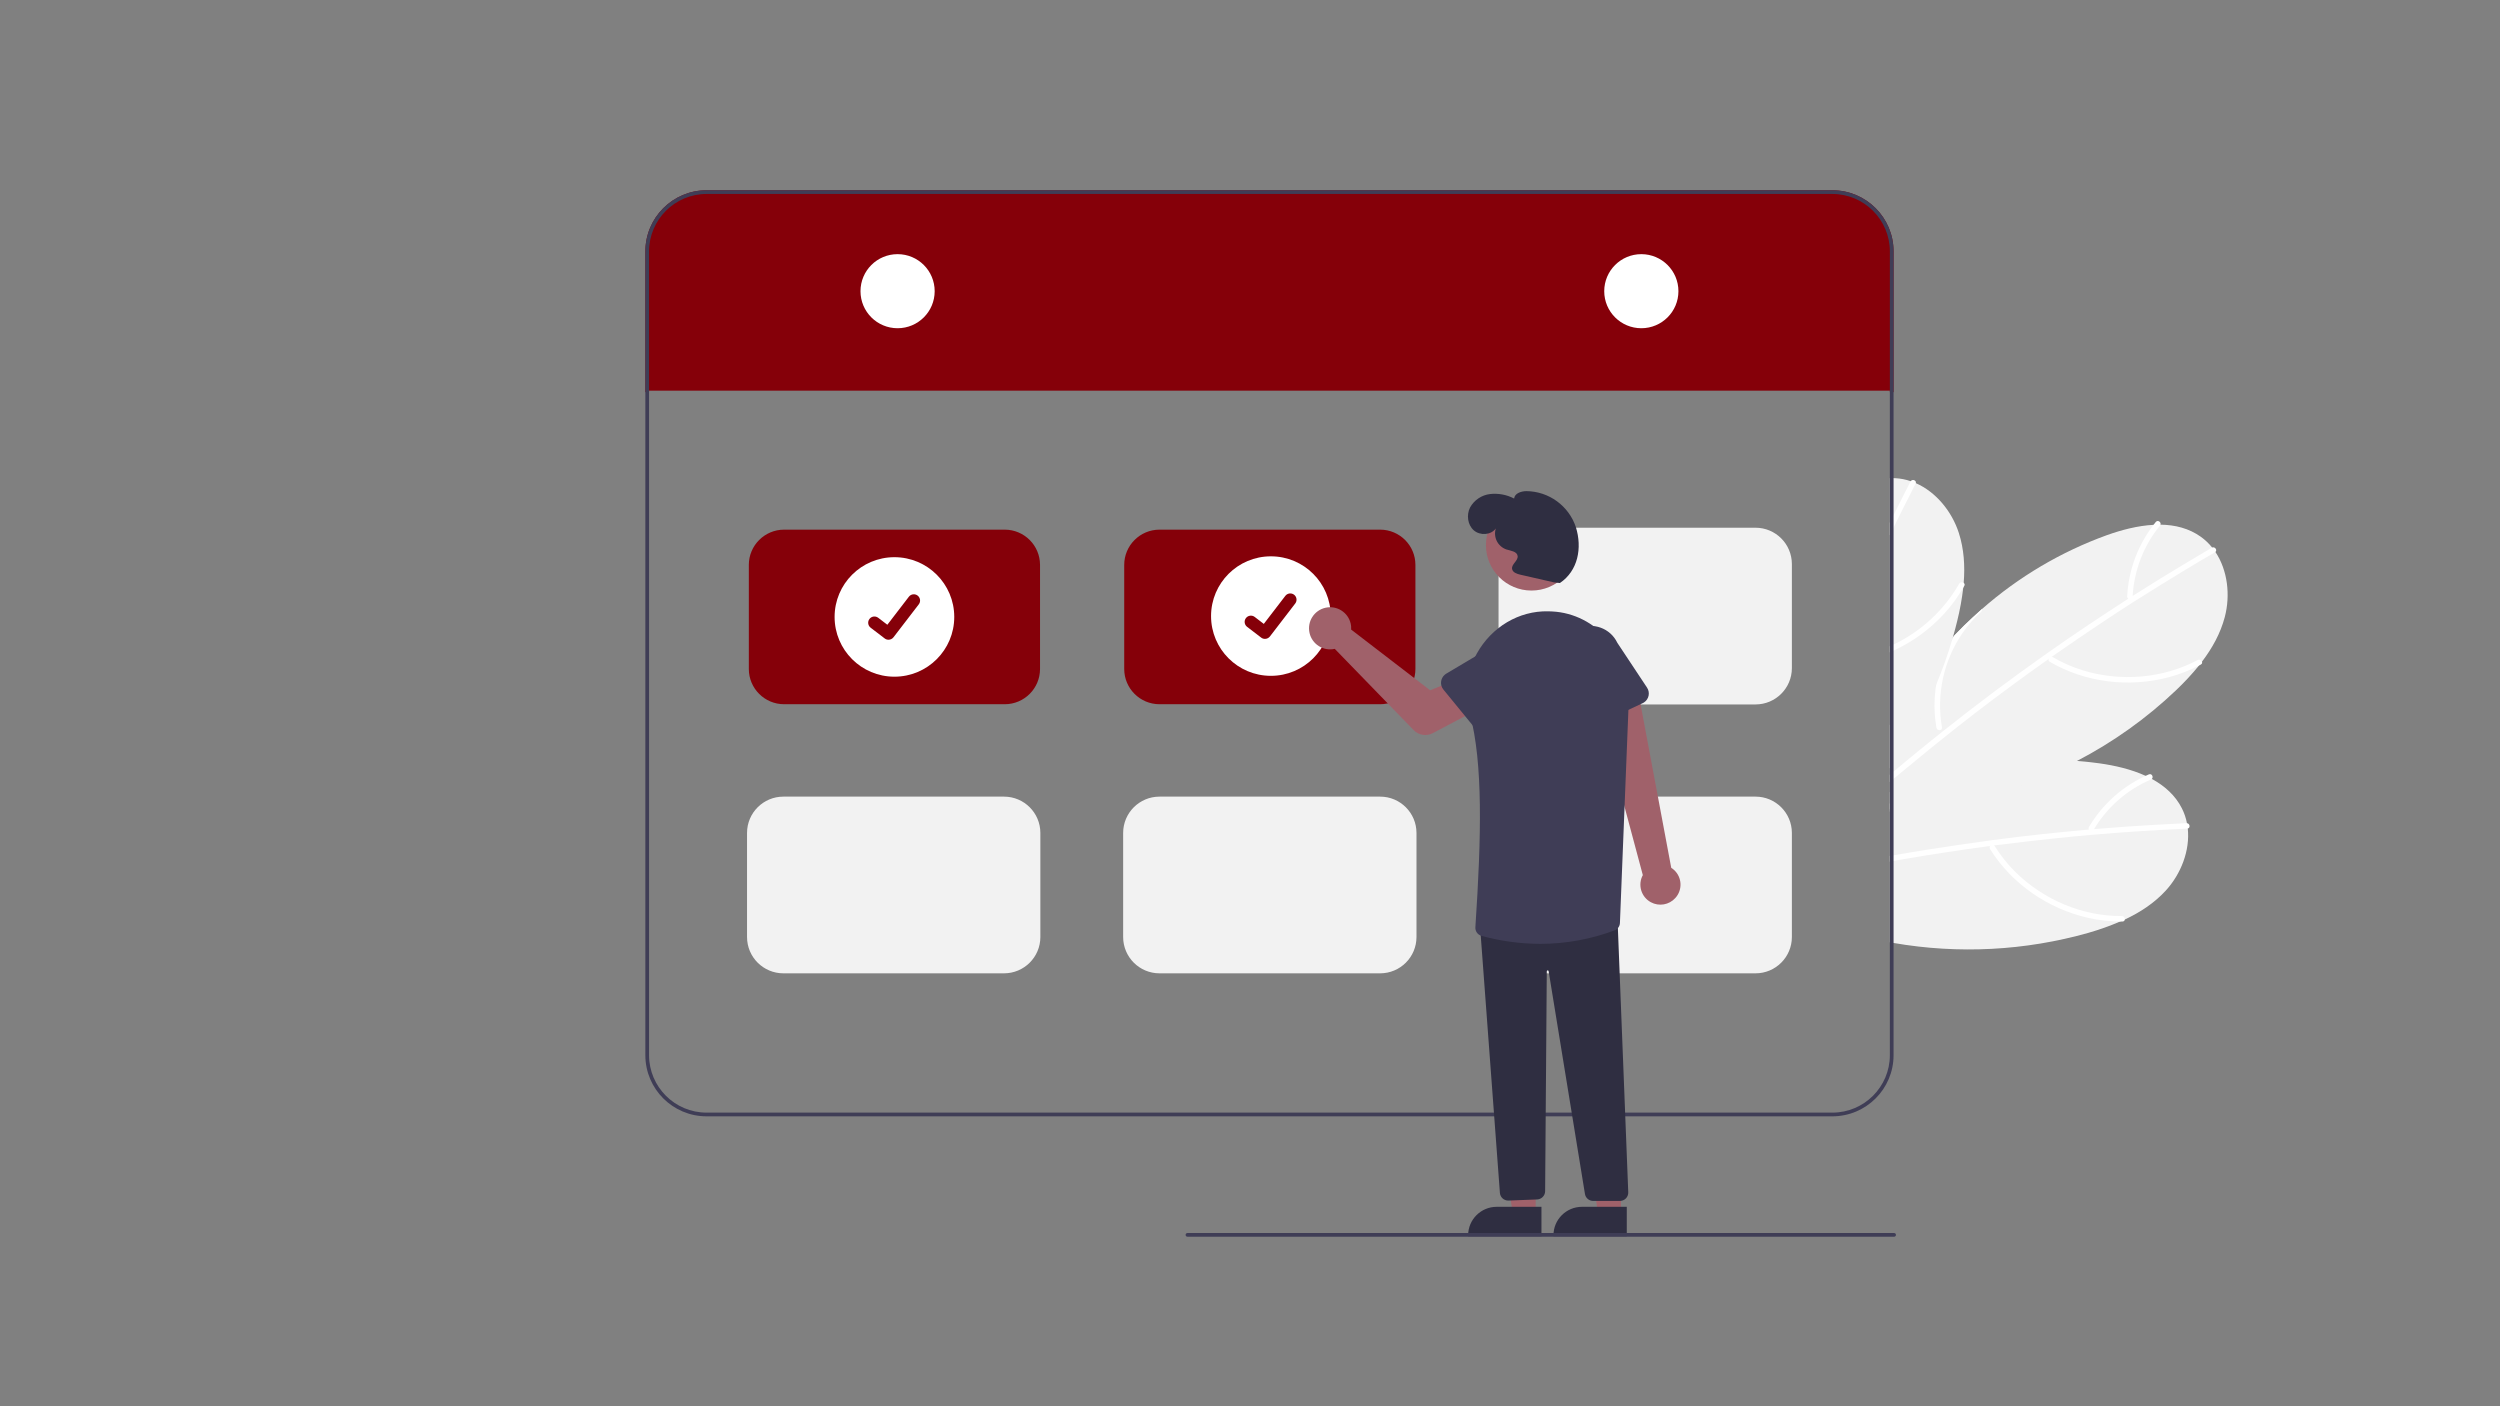 <?xml version="1.0" encoding="UTF-8" standalone="no"?>
<!DOCTYPE svg PUBLIC "-//W3C//DTD SVG 1.1//EN" "http://www.w3.org/Graphics/SVG/1.1/DTD/svg11.dtd">
<svg version="1.1" xmlns="http://www.w3.org/2000/svg" xmlns:xlink="http://www.w3.org/1999/xlink" preserveAspectRatio="xMidYMid meet" viewBox="0 0 1920 1080" width="1920" height="1080"><rect x="0" y="0" width="1920" height="1080" fill="#808080" stroke="none"/><defs><path d="M1631.86 706.19C1631.86 706.19 1631.85 706.19 1631.84 706.19C1630.73 706.72 1629.62 707.23 1628.5 707.72C1628.5 707.72 1628.49 707.72 1628.48 707.72L1628.47 707.73L1628.45 707.72C1628.45 707.72 1628.44 707.72 1628.44 707.72C1628.44 707.72 1628.43 707.73 1628.43 707.73C1628.43 707.73 1628.43 707.73 1628.43 707.73C1628.42 707.73 1628.42 707.73 1628.41 707.73C1628.4 707.72 1628.4 707.72 1628.4 707.72C1628.38 707.73 1628.38 707.73 1628.37 707.72C1628.37 707.72 1628.36 707.72 1628.35 707.73L1628.34 707.72C1628.33 707.72 1628.33 707.72 1628.33 707.72C1628.31 707.73 1628.31 707.73 1628.3 707.72C1628.3 707.72 1628.28 707.72 1628.28 707.72C1620.38 711.13 1612.26 714.03 1603.98 716.39C1555.3 730.19 1504.12 732.86 1454.26 724.2C1453.31 724.03 1452.37 723.86 1451.41 723.69C1451.41 712.15 1451.41 619.85 1451.41 608.31C1452.35 607.92 1453.31 607.52 1454.26 607.13C1463.6 603.27 1471.27 600.75 1473.16 600.04C1486.92 595.34 1498.28 592.79 1501.07 591.98C1531.83 584.55 1563.58 581.99 1595.14 584.39C1603.75 585.03 1610.6 586.05 1612.32 586.24C1624.27 587.9 1636.8 590.8 1647.83 595.84C1647.83 595.84 1647.84 595.84 1647.84 595.84C1649.45 596.59 1651.03 597.38 1652.6 598.21C1662.4 603.52 1670.66 610.82 1675.7 620.82C1677.51 624.41 1678.82 628.23 1679.58 632.18C1679.58 632.19 1679.58 632.21 1679.58 632.21C1679.86 633.58 1680.06 634.96 1680.22 636.32C1682.01 653.16 1675.02 671.19 1663.32 683.96C1654.55 693.53 1643.67 700.66 1631.86 706.19Z" id="e88vAxfMl"></path><path d="M1679.79 636.38C1655.39 637.45 1631.02 639.03 1606.69 641.13C1606.66 641.13 1606.65 641.13 1606.65 641.13C1606.55 641.14 1606.46 641.14 1606.36 641.16C1568.88 644.4 1539.04 648.47 1531.56 649.28C1530.51 649.42 1529.47 649.57 1528.43 649.69C1502.62 653.13 1482.06 656.56 1476.91 657.32C1465.56 659.17 1456.53 660.8 1454.26 661.19C1453.31 661.36 1452.37 661.51 1451.41 661.7C1451.41 661.27 1451.41 657.82 1451.41 657.39C1452.37 657.2 1453.32 657.05 1454.26 656.88C1491.91 650.22 1522.26 646.42 1529.81 645.26C1539.34 643.98 1546.99 643.08 1548.9 642.84C1576.5 639.51 1598.67 637.67 1604.2 637.09C1605.55 636.98 1606.89 636.86 1608.24 636.75C1643.69 633.74 1672.14 632.64 1679.23 632.18C1679.35 632.18 1679.46 632.19 1679.58 632.21C1681.86 632.41 1682.34 635.82 1680.22 636.32C1680.08 636.36 1679.93 636.38 1679.79 636.38Z" id="abt9rXVll"></path><path d="M1547.7 669.57C1541.63 663.54 1536.29 656.82 1531.77 649.56C1530.32 647.24 1526.93 649.8 1528.37 652.1C1545.07 678.84 1572.88 697.89 1603.55 704.9C1612.25 706.87 1621.16 707.82 1630.09 707.73C1632.82 707.71 1632.25 703.5 1629.55 703.52C1599.15 703.75 1569.2 690.88 1547.7 669.57Z" id="b2vyVlYOf7"></path><path d="M1499.29 593.59C1492.32 595.41 1485.59 598.04 1479.23 601.42C1469.95 606.31 1461.51 612.68 1454.26 620.26C1453.88 620.65 1453.51 621.03 1453.15 621.43C1452.55 622.06 1451.98 622.7 1451.41 623.35C1451.41 622.73 1451.41 617.77 1451.41 617.15C1452.32 616.18 1453.28 615.23 1454.26 614.32C1459.99 608.84 1466.33 604.05 1473.16 600.04C1482.34 596.91 1491.64 594.22 1501.07 591.98C1500.44 592.93 1499.85 593.47 1499.29 593.59Z" id="c2dJQ1pOSi"></path><path d="M1604.16 635.38C1603.71 636.46 1604.22 637.7 1605.29 638.16C1606.37 638.59 1607.6 638.09 1608.08 637.03C1618.26 619.92 1633.62 606.48 1651.94 598.65C1654.46 597.58 1652.87 593.64 1650.35 594.72C1631.01 603.02 1614.83 617.26 1604.16 635.38Z" id="beeUbbV8"></path><path d="M1691.11 508.19C1691.11 508.19 1691.1 508.2 1691.1 508.2C1690.37 509.17 1689.62 510.15 1688.84 511.09C1688.84 511.09 1688.84 511.1 1688.84 511.1C1683.37 517.83 1677.46 524.19 1671.16 530.15C1648.5 551.71 1622.91 569.97 1595.14 584.39C1551.45 607.18 1502.62 620.65 1454.26 621.42C1453.89 621.43 1453.52 621.43 1453.15 621.43C1452.57 621.44 1451.98 621.44 1451.41 621.44C1451.41 614.98 1451.41 563.26 1451.41 556.79C1452.34 555.03 1453.29 553.26 1454.26 551.51C1466.83 528.93 1482.15 507.99 1499.89 489.18C1500.31 488.71 1500.75 488.24 1501.2 487.79C1511.2 477.25 1520.07 469.72 1522.16 467.72C1550.29 443.02 1582.8 423.79 1618.01 411.03C1629.37 406.96 1641.81 403.71 1653.92 403.07C1655.7 402.97 1657.47 402.92 1659.25 402.94C1670.4 403.09 1681.1 405.73 1690.23 412.24C1693.5 414.59 1696.43 417.37 1698.95 420.51C1699.83 421.6 1700.64 422.72 1701.43 423.88C1701.43 423.88 1701.43 423.89 1701.43 423.89C1710.86 437.97 1713.05 457.16 1708.63 473.9C1705.33 486.45 1698.99 497.82 1691.11 508.19Z" id="d25GuqVnLs"></path><path d="M1701.43 423.89C1701.32 423.98 1701.21 424.06 1701.09 424.13C1669.46 442.5 1644.88 458.4 1638.64 462.21C1638.61 462.23 1638.6 462.24 1638.57 462.25C1638.49 462.31 1638.4 462.36 1638.31 462.41C1606.62 482.68 1582.08 500.13 1575.84 504.32C1574.98 504.91 1574.11 505.53 1573.24 506.14C1551.98 521.14 1535.37 533.71 1531.17 536.78C1491.85 566.35 1461.95 591.98 1454.26 598.11C1453.31 598.91 1452.37 599.72 1451.41 600.53C1451.41 599.98 1451.41 595.55 1451.41 595C1452.35 594.19 1453.31 593.38 1454.26 592.58C1468.66 580.44 1480.41 571.04 1483.32 568.64C1486.24 566.29 1489.17 563.95 1492.11 561.63C1518.18 540.9 1544.83 520.95 1572.06 501.77C1572.07 501.77 1572.07 501.77 1572.08 501.77C1580.11 496.12 1586.56 491.68 1588.17 490.56C1611.08 474.82 1629.86 462.9 1634.49 459.82C1635.62 459.1 1636.76 458.37 1637.9 457.65C1667.88 438.53 1692.56 424.36 1698.64 420.66C1698.74 420.6 1698.84 420.55 1698.95 420.51C1701.09 419.65 1703.09 422.47 1701.43 423.88C1701.43 423.88 1701.43 423.89 1701.43 423.89Z" id="cgzY90W20"></path><path d="M1599.55 514.8C1591.37 512.27 1583.51 508.8 1576.13 504.46C1573.77 503.08 1571.96 506.92 1574.3 508.29C1601.53 524.23 1635.02 528.19 1665.43 520.17C1674.06 517.88 1682.39 514.59 1690.26 510.37C1692.67 509.09 1690.21 505.62 1687.82 506.9C1661.01 521.19 1628.5 523.69 1599.55 514.8Z" id="cx4jDxOer"></path><path d="M1485.84 536.37C1486.8 519.15 1492.08 502.44 1501.2 487.79C1511.21 477.25 1520.07 469.72 1522.17 467.72C1522.31 468.56 1521.99 469.42 1521.33 469.97C1516.01 474.82 1511.28 480.26 1507.21 486.2C1492.7 507.35 1487.04 533.33 1491.43 558.59C1491.57 559.17 1491.4 559.79 1490.98 560.22C1490.02 561.05 1488.56 560.95 1487.72 559.99C1487.46 559.69 1487.28 559.33 1487.2 558.94C1485.87 551.5 1485.41 543.92 1485.84 536.37Z" id="ibo4Czgms"></path><path d="M1633.65 458.32C1633.75 459.49 1634.77 460.35 1635.94 460.26C1637.09 460.14 1637.95 459.13 1637.88 457.97C1638.94 438.1 1646.29 419.07 1658.87 403.63C1660.6 401.52 1657.36 398.77 1655.63 400.89C1642.37 417.21 1634.66 437.33 1633.65 458.32Z" id="aFgyq8JwX"></path><path d="M1508.12 447.65C1508.02 448.87 1507.91 450.08 1507.78 451.29C1507.78 451.29 1507.78 451.31 1507.78 451.32C1506.79 459.92 1505.24 468.46 1503.15 476.86C1502.15 480.99 1501.07 485.09 1499.89 489.18C1499.74 489.71 1499.59 490.23 1499.43 490.75C1499.43 490.75 1499.43 490.76 1499.43 490.76C1495.95 502.68 1491.79 514.38 1486.98 525.82C1478.12 546.89 1467.16 567.01 1454.26 585.88C1453.34 587.26 1452.38 588.64 1451.41 590.01C1451.41 567.73 1451.41 389.52 1451.41 367.25C1452.37 367.19 1453.31 367.19 1454.26 367.22C1454.94 367.22 1455.49 367.26 1455.63 367.26C1459.65 367.47 1463.62 368.24 1467.42 369.55C1468.76 369.99 1470.06 370.49 1471.34 371.05C1486.88 377.85 1499.09 392.84 1504.39 409.32C1508.36 421.67 1509.16 434.66 1508.12 447.63C1508.12 447.63 1508.12 447.64 1508.12 447.65Z" id="c12ppCs8Id"></path><path d="M1471.18 371.44C1462.53 388.24 1455.95 401.82 1454.26 405.2C1453.31 407.15 1452.35 409.11 1451.41 411.06C1451.41 410.09 1451.41 402.35 1451.41 401.39C1452.82 398.49 1453.98 396.16 1454.26 395.58C1460.65 382.65 1465.95 372.41 1467.25 369.84C1467.3 369.74 1467.36 369.64 1467.42 369.55C1468.73 367.67 1471.98 368.95 1471.34 371.05C1471.31 371.19 1471.25 371.32 1471.18 371.44Z" id="b1c9TmVhNT"></path><path d="M1507.78 451.29C1503.59 458.57 1498.62 465.36 1492.93 471.54C1482.02 483.37 1468.88 492.92 1454.26 499.67C1453.32 500.12 1452.37 500.55 1451.41 500.95C1451.41 500.48 1451.41 496.79 1451.41 496.32C1452.37 495.9 1453.32 495.46 1454.26 495C1475.42 484.92 1493 468.63 1504.64 448.31C1505.29 447.2 1506.72 446.81 1507.84 447.46C1507.94 447.52 1508.03 447.58 1508.12 447.65C1508.87 448.15 1509.08 449.17 1508.58 449.92C1508.58 449.92 1508.57 449.92 1508.57 449.92C1508.32 450.38 1508.06 450.83 1507.78 451.29Z" id="b2JnBmTJT"></path><path d="M1454.26 301.16L1451.41 301.16L1451.41 300.01L498.47 300.01L498.47 301.16L495.63 301.16C495.63 236.3 495.63 200.26 495.63 193.05C495.65 167.14 516.68 146.14 542.63 146.11C629.09 146.11 1320.79 146.11 1407.26 146.11C1433.21 146.14 1454.24 167.14 1454.26 193.05C1454.26 193.05 1454.26 229.09 1454.26 301.16Z" id="d1oPYWZdbt"></path><path d="M542.63 146.11C516.68 146.14 495.65 167.14 495.63 193.05C495.63 254.79 495.63 748.67 495.63 810.4C495.65 836.32 516.68 857.32 542.63 857.35C629.09 857.35 1320.79 857.35 1407.26 857.35C1433.21 857.32 1454.24 836.32 1454.26 810.4C1454.26 748.67 1454.26 254.79 1454.26 193.05C1454.24 167.14 1433.21 146.14 1407.26 146.11C1407.26 146.11 629.09 146.11 542.63 146.11ZM1451.41 810.4C1451.38 834.75 1431.63 854.47 1407.26 854.5C1320.79 854.5 629.09 854.5 542.63 854.5C518.26 854.47 498.5 834.75 498.47 810.4C498.47 748.67 498.47 254.79 498.47 193.05C498.5 168.71 518.26 148.99 542.63 148.96C629.09 148.96 1320.79 148.96 1407.26 148.96C1431.63 148.99 1451.38 168.71 1451.41 193.05C1451.41 316.52 1451.41 686.93 1451.41 810.4Z" id="b5WnULI4Aa"></path><path d="M689.35 195.19C673.61 195.19 660.86 207.92 660.86 223.64C660.86 239.35 673.61 252.08 689.35 252.08C705.08 252.08 717.83 239.35 717.83 223.64C717.83 207.92 705.08 195.19 689.35 195.19Z" id="a3S37nDWkw"></path><path d="M1260.54 195.19C1244.81 195.19 1232.05 207.92 1232.05 223.64C1232.05 239.35 1244.81 252.08 1260.54 252.08C1276.27 252.08 1289.03 239.35 1289.03 223.64C1289.03 207.92 1276.27 195.19 1260.54 195.19Z" id="e7na83hqmx"></path><path d="M602.18 540.85C587.23 540.83 575.12 528.73 575.1 513.81C575.1 505.81 575.1 441.82 575.1 433.82C575.12 418.89 587.23 406.79 602.18 406.77C619.13 406.77 754.71 406.77 771.66 406.77C786.61 406.79 798.72 418.89 798.74 433.82C798.74 441.82 798.74 505.81 798.74 513.81C798.72 528.73 786.61 540.83 771.66 540.85C771.66 540.85 619.13 540.85 602.18 540.85Z" id="atuyH5qBw"></path><path d="M890.48 540.85C875.54 540.83 863.42 528.73 863.4 513.81C863.4 505.81 863.4 441.82 863.4 433.82C863.42 418.89 875.54 406.79 890.48 406.77C907.43 406.77 1043.01 406.77 1059.96 406.77C1074.91 406.79 1087.02 418.89 1087.04 433.82C1087.04 441.82 1087.04 505.81 1087.04 513.81C1087.02 528.73 1074.91 540.83 1059.96 540.85C1059.96 540.85 907.43 540.85 890.48 540.85Z" id="a10uNZB4c1"></path><path d="M890.48 747.52C875.08 747.5 862.6 735.04 862.58 719.66C862.58 711.66 862.58 647.67 862.58 639.67C862.6 624.29 875.08 611.82 890.48 611.81C907.43 611.81 1043.01 611.81 1059.96 611.81C1075.36 611.82 1087.84 624.29 1087.86 639.67C1087.86 647.67 1087.86 711.66 1087.86 719.66C1087.84 735.04 1075.36 747.5 1059.96 747.52C1059.96 747.52 907.43 747.52 890.48 747.52Z" id="d71ybBNzQ"></path><path d="M601.63 747.52C586.23 747.5 573.74 735.04 573.73 719.66C573.73 711.66 573.73 647.67 573.73 639.67C573.74 624.29 586.23 611.82 601.63 611.81C618.58 611.81 754.15 611.81 771.1 611.81C786.5 611.82 798.98 624.29 799 639.67C799 647.67 799 711.66 799 719.66C798.98 735.04 786.5 747.5 771.1 747.52C771.1 747.52 618.58 747.52 601.63 747.52Z" id="c7h8Ja8TAD"></path><path d="M1178.79 747.52C1163.38 747.5 1150.9 735.04 1150.88 719.66C1150.88 711.66 1150.88 647.67 1150.88 639.67C1150.9 624.29 1163.38 611.82 1178.79 611.81C1195.73 611.81 1331.31 611.81 1348.26 611.81C1363.66 611.82 1376.14 624.29 1376.16 639.67C1376.16 647.67 1376.16 711.66 1376.16 719.66C1376.14 735.04 1363.66 747.5 1348.26 747.52C1348.26 747.52 1195.73 747.52 1178.79 747.52Z" id="e6UqxBI2Oe"></path><path d="M1178.79 541.01C1163.38 540.99 1150.9 528.53 1150.88 513.15C1150.88 505.15 1150.88 441.16 1150.88 433.16C1150.9 417.78 1163.38 405.31 1178.79 405.29C1195.73 405.29 1331.31 405.29 1348.26 405.29C1363.66 405.31 1376.14 417.78 1376.16 433.16C1376.16 441.16 1376.16 505.15 1376.16 513.15C1376.14 528.53 1363.66 540.99 1348.26 541.01C1314.36 541.01 1195.73 541.01 1178.79 541.01Z" id="a1DEqirxg1"></path><path d="M686.92 427.92C661.54 427.92 640.97 448.47 640.97 473.81C640.97 499.16 661.54 519.7 686.92 519.7C712.3 519.7 732.87 499.16 732.87 473.81C732.87 448.47 712.3 427.92 686.92 427.92Z" id="akdLleMPt"></path><path d="M679.5 490.37C679.49 490.36 679.48 490.35 679.45 490.33C672.97 485.37 669.37 482.62 668.65 482.07C666.54 480.46 666.14 477.46 667.75 475.35C669.36 473.25 672.37 472.85 674.47 474.46C674.48 474.46 674.48 474.46 674.48 474.46C674.95 474.82 677.28 476.61 681.48 479.82C691.4 466.9 696.91 459.73 698.01 458.29C699.62 456.19 702.63 455.79 704.74 457.4C704.74 457.4 704.74 457.4 704.74 457.4C704.73 457.41 704.69 457.46 704.63 457.54C704.7 457.46 704.73 457.42 704.74 457.41C706.84 459.02 707.24 462.02 705.63 464.12C703.68 466.66 688.13 486.92 686.18 489.45C685.27 490.63 683.86 491.32 682.36 491.32C681.33 491.32 680.32 490.99 679.5 490.37Z" id="e1qz86zjng"></path><path d="M976.04 427.26C950.66 427.26 930.09 447.81 930.09 473.15C930.09 498.5 950.66 519.04 976.04 519.04C1001.42 519.04 1022 498.5 1022 473.15C1022 447.81 1001.42 427.26 976.04 427.26Z" id="a4deJ99KU"></path><path d="M968.62 489.71C968.62 489.7 968.6 489.69 968.57 489.67C962.09 484.71 958.49 481.96 957.77 481.41C955.66 479.8 955.27 476.79 956.88 474.69C958.49 472.59 961.5 472.2 963.6 473.8C964.07 474.16 966.4 475.95 970.6 479.16C980.52 466.24 986.03 459.07 987.13 457.63C988.74 455.53 991.75 455.14 993.86 456.75C993.86 456.75 993.86 456.75 993.86 456.75C993.85 456.75 993.82 456.8 993.75 456.89C993.82 456.8 993.85 456.76 993.86 456.75C995.96 458.36 996.36 461.36 994.75 463.47C992.8 466 977.25 486.26 975.3 488.79C974.39 489.97 972.98 490.66 971.49 490.66C970.45 490.66 969.45 490.33 968.62 489.71Z" id="k1lDST2dlv"></path><path d="M1285.66 668.12C1284.99 667.51 1284.28 666.96 1283.51 666.48C1281.8 657.36 1273.25 611.76 1257.86 529.68L1226.66 541.23C1247.68 619.74 1259.35 663.35 1261.69 672.07C1257.63 679.53 1260.39 688.86 1267.85 692.91C1274.1 696.3 1281.86 694.98 1286.62 689.71C1292.33 683.48 1291.9 673.81 1285.66 668.12Z" id="bIT16LVDo"></path><path d="M1037.69 483.52C1041.73 486.62 1061.95 502.17 1098.35 530.14L1115.56 523.09L1129.61 547.63C1112.07 556.89 1102.32 562.04 1100.37 563.07C1095.52 565.63 1089.56 564.69 1085.73 560.76C1079.67 554.51 1031.16 504.57 1025.1 498.32C1016.37 500.29 1007.69 494.82 1005.72 486.1C1003.75 477.38 1009.24 468.72 1017.97 466.75C1026.69 464.79 1035.37 470.26 1037.34 478.98C1037.48 479.63 1037.59 480.29 1037.66 480.96C1037.73 481.81 1037.74 482.66 1037.69 483.52Z" id="asTqvOrbe"></path><path d="M1161.93 932.52L1153.62 879.48L1179.39 879.48L1179.39 932.52L1179.39 932.52L1161.93 932.52Z" id="a1PNK17uwX"></path><path d="M1183.84 949.43L1127.53 949.43C1127.53 949 1127.53 948.76 1127.53 948.71C1127.53 936.63 1137.35 926.83 1149.45 926.83C1149.45 926.83 1149.45 926.83 1149.45 926.83C1149.45 926.83 1149.45 926.83 1149.45 926.83L1183.84 926.83L1183.84 949.43Z" id="aLYHbA3Hw"></path><path d="M1227.45 932.52L1219.14 879.48L1244.92 879.48L1244.91 932.52L1244.91 932.52L1227.45 932.52Z" id="eMeBl62A"></path><path d="M1249.37 949.43L1193.06 949.43C1193.06 949 1193.06 948.76 1193.06 948.71C1193.06 936.63 1202.87 926.83 1214.97 926.83C1214.97 926.83 1214.97 926.83 1214.97 926.83C1214.97 926.83 1214.97 926.83 1214.98 926.83L1249.37 926.83L1249.37 949.43Z" id="dFmoPq0TO"></path><path d="M1151.93 916.25C1150.91 902.62 1145.84 834.49 1136.71 711.85L1137.43 711.79L1242.15 703.2L1242.18 703.94C1247.17 830.98 1249.95 901.56 1250.5 915.68C1250.64 919.21 1247.88 922.18 1244.34 922.31C1244.26 922.32 1244.18 922.32 1244.1 922.32C1242.05 922.32 1225.62 922.32 1223.56 922.32C1220.4 922.33 1217.7 920.02 1217.23 916.89C1214.44 899.79 1192.13 762.95 1189.35 745.84C1189.29 745.46 1188.92 745.19 1188.53 745.25C1188.19 745.3 1187.93 745.6 1187.93 745.95C1187.8 762.84 1186.79 897.94 1186.66 914.83C1186.64 918.21 1183.98 920.99 1180.59 921.18C1178.4 921.26 1160.84 921.94 1158.64 922.03C1158.53 922.04 1158.41 922.04 1158.3 922.04C1155 922.04 1152.23 919.53 1151.93 916.25Z" id="hntex74e"></path><path d="M1176.17 383.67C1156.85 383.67 1141.19 399.31 1141.19 418.61C1141.19 437.9 1156.85 453.54 1176.17 453.54C1195.5 453.54 1211.16 437.9 1211.16 418.61C1211.16 399.31 1195.5 383.67 1176.17 383.67Z" id="cb2fdZ8N0"></path><path d="M1137.7 718.71C1134.77 717.86 1132.85 715.08 1133.09 712.05C1137.8 641.36 1138.9 586.5 1129 548.55C1124.78 532.37 1126.69 515.33 1134.26 501.81C1145.64 481.45 1166.56 469.05 1188.87 469.48C1188.87 469.48 1188.87 469.48 1188.87 469.48C1190.47 469.51 1191.78 469.58 1192.1 469.6C1225.96 471.34 1252.35 501.93 1250.92 537.79C1250.24 554.89 1244.79 691.63 1244.11 708.73C1244.06 711.28 1242.48 713.55 1240.1 714.48C1221.83 721.34 1202.47 724.87 1182.95 724.89C1167.66 724.84 1152.44 722.77 1137.7 718.71Z" id="a6nThf2O1X"></path><path d="M1108.55 529.6C1105.68 526.1 1106.21 520.93 1109.72 518.07C1110.03 517.82 1110.36 517.59 1110.71 517.38C1114.26 515.27 1142.66 498.37 1146.21 496.26C1156 488.36 1170.35 489.9 1178.26 499.68C1186.13 509.43 1184.64 523.7 1174.92 531.61C1172.15 534.65 1149.95 558.97 1147.18 562.01C1144.12 565.36 1138.93 565.6 1135.58 562.55C1135.29 562.28 1135.01 561.98 1134.76 561.67C1134.76 561.67 1111.17 532.81 1108.55 529.6Z" id="e1SOdFuCkL"></path><path d="M1212.69 552.52C1211.51 548.58 1202.07 517.05 1200.89 513.11C1195.55 501.73 1200.46 488.17 1211.86 482.84C1223.21 477.53 1236.74 482.37 1242.12 493.69C1244.4 497.13 1262.65 524.66 1264.93 528.1C1267.43 531.87 1266.4 536.96 1262.62 539.46C1262.28 539.68 1261.93 539.87 1261.57 540.04C1257.81 541.8 1227.78 555.84 1224.03 557.59C1221.87 558.6 1219.37 558.62 1217.19 557.65C1215.02 556.68 1213.37 554.8 1212.69 552.52Z" id="d6qvzijGiA"></path><path d="M1193.46 447.27C1177.9 443.72 1169.26 441.74 1167.53 441.34C1164.85 440.73 1161.64 439.57 1161.27 436.85C1160.77 433.2 1166.03 430.66 1165.54 427.01C1165.07 423.47 1160.28 423.02 1156.87 421.97C1150.26 419.66 1146.68 412.52 1148.79 405.84C1145.09 411.04 1136.65 411.49 1131.86 407.28C1127.06 403.06 1126.15 395.42 1129.02 389.73C1132.18 384.05 1137.85 380.23 1144.3 379.43C1150.69 378.7 1157.15 379.91 1162.85 382.88C1163.23 378.85 1168.27 377.22 1172.32 377.18C1189.58 377.38 1204.82 388.49 1210.27 404.84C1215.25 420.85 1211.92 438.39 1198 447.76C1197.4 447.69 1195.88 447.53 1193.46 447.27Z" id="c3uvAAaTXC"></path><path d="M911.97 949.81C911.18 949.81 910.54 949.17 910.54 948.38C910.54 947.6 911.18 946.96 911.97 946.96C966.24 946.96 1400.4 946.96 1454.67 946.96C1455.46 946.96 1456.1 947.6 1456.1 948.38C1456.1 949.17 1455.46 949.81 1454.67 949.81C1346.13 949.81 966.24 949.81 911.97 949.81Z" id="adcd89jDb"></path></defs><g><g><g><use xlink:href="#e88vAxfMl" opacity="1" fill="#f2f2f2" fill-opacity="1"></use><g><use xlink:href="#e88vAxfMl" opacity="1" fill-opacity="0" stroke="#000000" stroke-width="1" stroke-opacity="0"></use></g></g><g><use xlink:href="#abt9rXVll" opacity="1" fill="#ffffff" fill-opacity="1"></use><g><use xlink:href="#abt9rXVll" opacity="1" fill-opacity="0" stroke="#000000" stroke-width="1" stroke-opacity="0"></use></g></g><g><use xlink:href="#b2vyVlYOf7" opacity="1" fill="#ffffff" fill-opacity="1"></use><g><use xlink:href="#b2vyVlYOf7" opacity="1" fill-opacity="0" stroke="#000000" stroke-width="1" stroke-opacity="0"></use></g></g><g><use xlink:href="#c2dJQ1pOSi" opacity="1" fill="#ffffff" fill-opacity="1"></use><g><use xlink:href="#c2dJQ1pOSi" opacity="1" fill-opacity="0" stroke="#000000" stroke-width="1" stroke-opacity="0"></use></g></g><g><use xlink:href="#beeUbbV8" opacity="1" fill="#ffffff" fill-opacity="1"></use><g><use xlink:href="#beeUbbV8" opacity="1" fill-opacity="0" stroke="#000000" stroke-width="1" stroke-opacity="0"></use></g></g><g><use xlink:href="#d25GuqVnLs" opacity="1" fill="#f2f2f2" fill-opacity="1"></use><g><use xlink:href="#d25GuqVnLs" opacity="1" fill-opacity="0" stroke="#000000" stroke-width="1" stroke-opacity="0"></use></g></g><g><use xlink:href="#cgzY90W20" opacity="1" fill="#ffffff" fill-opacity="1"></use><g><use xlink:href="#cgzY90W20" opacity="1" fill-opacity="0" stroke="#000000" stroke-width="1" stroke-opacity="0"></use></g></g><g><use xlink:href="#cx4jDxOer" opacity="1" fill="#ffffff" fill-opacity="1"></use><g><use xlink:href="#cx4jDxOer" opacity="1" fill-opacity="0" stroke="#000000" stroke-width="1" stroke-opacity="0"></use></g></g><g><use xlink:href="#ibo4Czgms" opacity="1" fill="#ffffff" fill-opacity="1"></use><g><use xlink:href="#ibo4Czgms" opacity="1" fill-opacity="0" stroke="#000000" stroke-width="1" stroke-opacity="0"></use></g></g><g><use xlink:href="#aFgyq8JwX" opacity="1" fill="#ffffff" fill-opacity="1"></use><g><use xlink:href="#aFgyq8JwX" opacity="1" fill-opacity="0" stroke="#000000" stroke-width="1" stroke-opacity="0"></use></g></g><g><use xlink:href="#c12ppCs8Id" opacity="1" fill="#f2f2f2" fill-opacity="1"></use><g><use xlink:href="#c12ppCs8Id" opacity="1" fill-opacity="0" stroke="#000000" stroke-width="1" stroke-opacity="0"></use></g></g><g><use xlink:href="#b1c9TmVhNT" opacity="1" fill="#ffffff" fill-opacity="1"></use><g><use xlink:href="#b1c9TmVhNT" opacity="1" fill-opacity="0" stroke="#000000" stroke-width="1" stroke-opacity="0"></use></g></g><g><use xlink:href="#b2JnBmTJT" opacity="1" fill="#ffffff" fill-opacity="1"></use><g><use xlink:href="#b2JnBmTJT" opacity="1" fill-opacity="0" stroke="#000000" stroke-width="1" stroke-opacity="0"></use></g></g><g><use xlink:href="#d1oPYWZdbt" opacity="1" fill="#850009" fill-opacity="1"></use><g><use xlink:href="#d1oPYWZdbt" opacity="1" fill-opacity="0" stroke="#000000" stroke-width="1" stroke-opacity="0"></use></g></g><g><use xlink:href="#b5WnULI4Aa" opacity="1" fill="#3f3d56" fill-opacity="1"></use><g><use xlink:href="#b5WnULI4Aa" opacity="1" fill-opacity="0" stroke="#000000" stroke-width="1" stroke-opacity="0"></use></g></g><g><use xlink:href="#a3S37nDWkw" opacity="1" fill="#ffffff" fill-opacity="1"></use><g><use xlink:href="#a3S37nDWkw" opacity="1" fill-opacity="0" stroke="#000000" stroke-width="1" stroke-opacity="0"></use></g></g><g><use xlink:href="#e7na83hqmx" opacity="1" fill="#ffffff" fill-opacity="1"></use><g><use xlink:href="#e7na83hqmx" opacity="1" fill-opacity="0" stroke="#000000" stroke-width="1" stroke-opacity="0"></use></g></g><g><use xlink:href="#atuyH5qBw" opacity="1" fill="#850009" fill-opacity="1"></use><g><use xlink:href="#atuyH5qBw" opacity="1" fill-opacity="0" stroke="#000000" stroke-width="1" stroke-opacity="0"></use></g></g><g><use xlink:href="#a10uNZB4c1" opacity="1" fill="#850009" fill-opacity="1"></use><g><use xlink:href="#a10uNZB4c1" opacity="1" fill-opacity="0" stroke="#000000" stroke-width="1" stroke-opacity="0"></use></g></g><g><use xlink:href="#d71ybBNzQ" opacity="1" fill="#f2f2f2" fill-opacity="1"></use><g><use xlink:href="#d71ybBNzQ" opacity="1" fill-opacity="0" stroke="#000000" stroke-width="1" stroke-opacity="0"></use></g></g><g><use xlink:href="#c7h8Ja8TAD" opacity="1" fill="#f2f2f2" fill-opacity="1"></use><g><use xlink:href="#c7h8Ja8TAD" opacity="1" fill-opacity="0" stroke="#000000" stroke-width="1" stroke-opacity="0"></use></g></g><g><use xlink:href="#e6UqxBI2Oe" opacity="1" fill="#f2f2f2" fill-opacity="1"></use><g><use xlink:href="#e6UqxBI2Oe" opacity="1" fill-opacity="0" stroke="#000000" stroke-width="1" stroke-opacity="0"></use></g></g><g><use xlink:href="#a1DEqirxg1" opacity="1" fill="#f2f2f2" fill-opacity="1"></use><g><use xlink:href="#a1DEqirxg1" opacity="1" fill-opacity="0" stroke="#000000" stroke-width="1" stroke-opacity="0"></use></g></g><g><use xlink:href="#akdLleMPt" opacity="1" fill="#ffffff" fill-opacity="1"></use><g><use xlink:href="#akdLleMPt" opacity="1" fill-opacity="0" stroke="#000000" stroke-width="1" stroke-opacity="0"></use></g></g><g><use xlink:href="#e1qz86zjng" opacity="1" fill="#850009" fill-opacity="1"></use><g><use xlink:href="#e1qz86zjng" opacity="1" fill-opacity="0" stroke="#000000" stroke-width="1" stroke-opacity="0"></use></g></g><g><use xlink:href="#a4deJ99KU" opacity="1" fill="#ffffff" fill-opacity="1"></use><g><use xlink:href="#a4deJ99KU" opacity="1" fill-opacity="0" stroke="#000000" stroke-width="1" stroke-opacity="0"></use></g></g><g><use xlink:href="#k1lDST2dlv" opacity="1" fill="#850009" fill-opacity="1"></use><g><use xlink:href="#k1lDST2dlv" opacity="1" fill-opacity="0" stroke="#000000" stroke-width="1" stroke-opacity="0"></use></g></g><g><use xlink:href="#bIT16LVDo" opacity="1" fill="#a0616a" fill-opacity="1"></use><g><use xlink:href="#bIT16LVDo" opacity="1" fill-opacity="0" stroke="#000000" stroke-width="1" stroke-opacity="0"></use></g></g><g><use xlink:href="#asTqvOrbe" opacity="1" fill="#a0616a" fill-opacity="1"></use><g><use xlink:href="#asTqvOrbe" opacity="1" fill-opacity="0" stroke="#000000" stroke-width="1" stroke-opacity="0"></use></g></g><g><use xlink:href="#a1PNK17uwX" opacity="1" fill="#a0616a" fill-opacity="1"></use><g><use xlink:href="#a1PNK17uwX" opacity="1" fill-opacity="0" stroke="#000000" stroke-width="1" stroke-opacity="0"></use></g></g><g><use xlink:href="#aLYHbA3Hw" opacity="1" fill="#2f2e41" fill-opacity="1"></use><g><use xlink:href="#aLYHbA3Hw" opacity="1" fill-opacity="0" stroke="#000000" stroke-width="1" stroke-opacity="0"></use></g></g><g><use xlink:href="#eMeBl62A" opacity="1" fill="#a0616a" fill-opacity="1"></use><g><use xlink:href="#eMeBl62A" opacity="1" fill-opacity="0" stroke="#000000" stroke-width="1" stroke-opacity="0"></use></g></g><g><use xlink:href="#dFmoPq0TO" opacity="1" fill="#2f2e41" fill-opacity="1"></use><g><use xlink:href="#dFmoPq0TO" opacity="1" fill-opacity="0" stroke="#000000" stroke-width="1" stroke-opacity="0"></use></g></g><g><use xlink:href="#hntex74e" opacity="1" fill="#2f2e41" fill-opacity="1"></use><g><use xlink:href="#hntex74e" opacity="1" fill-opacity="0" stroke="#000000" stroke-width="1" stroke-opacity="0"></use></g></g><g><use xlink:href="#cb2fdZ8N0" opacity="1" fill="#a0616a" fill-opacity="1"></use><g><use xlink:href="#cb2fdZ8N0" opacity="1" fill-opacity="0" stroke="#000000" stroke-width="1" stroke-opacity="0"></use></g></g><g><use xlink:href="#a6nThf2O1X" opacity="1" fill="#3f3d56" fill-opacity="1"></use><g><use xlink:href="#a6nThf2O1X" opacity="1" fill-opacity="0" stroke="#000000" stroke-width="1" stroke-opacity="0"></use></g></g><g><use xlink:href="#e1SOdFuCkL" opacity="1" fill="#3f3d56" fill-opacity="1"></use><g><use xlink:href="#e1SOdFuCkL" opacity="1" fill-opacity="0" stroke="#000000" stroke-width="1" stroke-opacity="0"></use></g></g><g><use xlink:href="#d6qvzijGiA" opacity="1" fill="#3f3d56" fill-opacity="1"></use><g><use xlink:href="#d6qvzijGiA" opacity="1" fill-opacity="0" stroke="#000000" stroke-width="1" stroke-opacity="0"></use></g></g><g><use xlink:href="#c3uvAAaTXC" opacity="1" fill="#2f2e41" fill-opacity="1"></use><g><use xlink:href="#c3uvAAaTXC" opacity="1" fill-opacity="0" stroke="#000000" stroke-width="1" stroke-opacity="0"></use></g></g><g><use xlink:href="#adcd89jDb" opacity="1" fill="#3f3d56" fill-opacity="1"></use><g><use xlink:href="#adcd89jDb" opacity="1" fill-opacity="0" stroke="#000000" stroke-width="1" stroke-opacity="0"></use></g></g></g></g></svg>